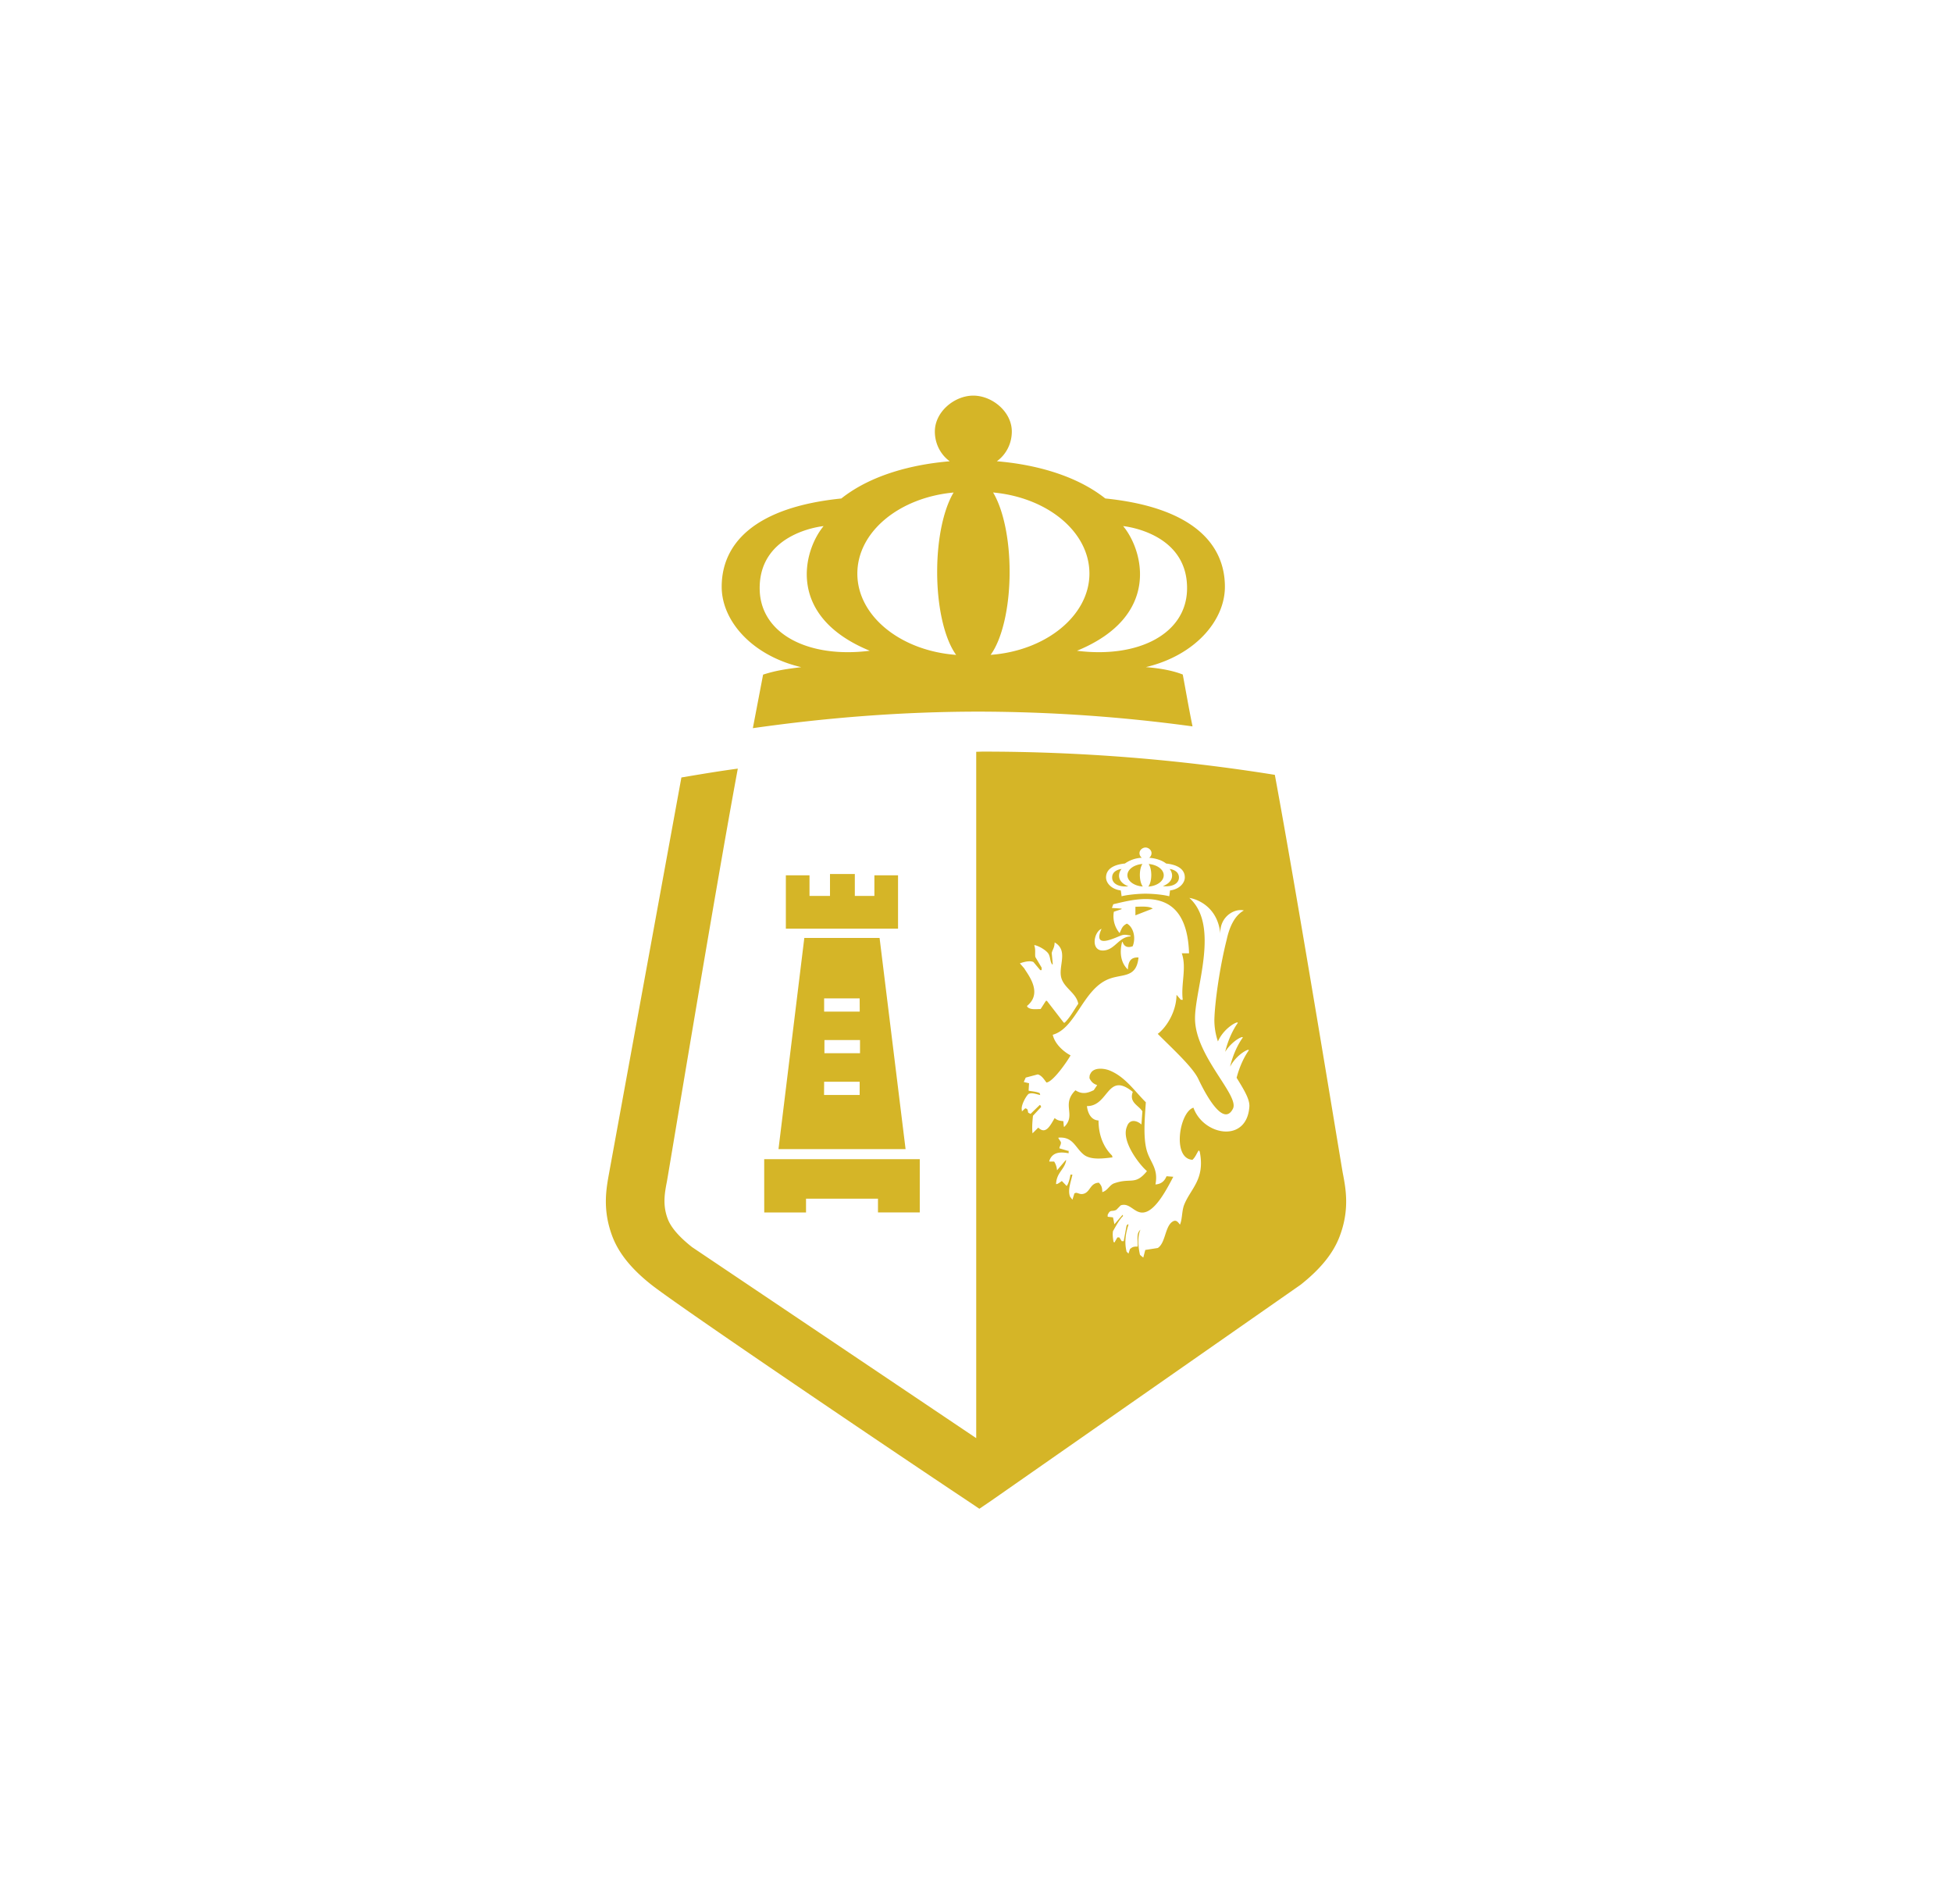 <svg xmlns="http://www.w3.org/2000/svg" width="373.8" height="364.6" style="background-color:#b11116"><defs><clipPath id="A"><path fill="#fff" transform="translate(0 .364)" d="M0 0h119.978v31.289H0z"/></clipPath></defs><g clip-path="url(#A)" transform="matrix(6.811 0 0 6.811 116.018 73.27)"><path fill-rule="evenodd" d="M.186 24.005c.18.471.538.912 1.094 1.351.818.644 6.951 4.786 8.812 6.022l.41.275.337-.229 8.695-6.068c.558-.441.915-.882 1.094-1.352.288-.751.177-1.341.095-1.769l-.004-.02c-.04-.209-1.254-7.655-1.91-11.192a51.79 51.79 0 0 0-8.212-.653c-.062 0-.122.005-.184.005v19.293l-7.988-5.369c-.363-.286-.591-.55-.682-.786-.149-.387-.093-.718-.027-1.055.044-.231 1.361-8.208 1.994-11.61-.576.078-1.015.153-1.586.249L.091 22.218c-.08.443-.193 1.031.095 1.788zm4.875-10.158h.665v.579h.576v-.616h.698v.616h.55v-.579h.665v1.5H5.061zm.519 1.76h2.116l.731 5.937H4.854zm-1.128 6.219h4.374v1.498H7.651v-.387H5.628v.387H4.453zm1.693-2.978h1.001v-.371H6.146zm.991-1.541H6.137v.371h1.001zm-1.001 2.714h1.001v-.371H6.137zM5.493 7.996c-.414.052-.7.09-1.072.21l-.288 1.505c2.083-.297 4.206-.465 6.368-.465a44.98 44.98 0 0 1 5.994.415c-.104-.502-.211-1.127-.275-1.458-.259-.103-.6-.173-1.037-.208 1.385-.33 2.222-1.31 2.222-2.258 0-1.249-.973-2.24-3.363-2.483-.851-.673-2.027-.961-3.049-1.046.253-.181.421-.487.421-.836 0-.557-.554-1.009-1.083-1.009S9.25.816 9.25 1.373c0 .347.166.653.419.836-1.022.085-2.198.371-3.049 1.046-2.389.242-3.363 1.234-3.363 2.483 0 .952.846 1.932 2.236 2.258zm9.051-3.965s1.815.168 1.797 1.764c-.013 1.269-1.376 1.958-3.095 1.74 2.373-.974 1.864-2.825 1.298-3.504zm-3.656-.945c1.524.14 2.708 1.101 2.708 2.28s-1.221 2.17-2.778 2.284c.315-.428.534-1.308.534-2.334 0-.948-.188-1.771-.465-2.231zm-1.11 0c-.277.459-.463 1.282-.463 2.231 0 1.028.219 1.906.534 2.334-1.556-.114-2.778-1.089-2.778-2.284 0-1.181 1.185-2.14 2.706-2.28zm-3.656.945c-.565.679-1.073 2.529 1.298 3.504-1.72.218-3.082-.47-3.095-1.74-.018-1.598 1.797-1.764 1.797-1.764zm8.989 20.559l.055-.212.352-.055c.222-.144.2-.611.419-.744.102-.063.155.026.204.087.069-.151.049-.387.122-.566.184-.454.59-.709.434-1.487-.009-.011-.018-.024-.027-.035-.069.101-.089.183-.177.266-.58-.035-.366-1.345.027-1.465.279.782 1.5 1.009 1.573-.029.015-.207-.157-.485-.359-.812.084-.323.215-.588.334-.758.071-.1-.326.079-.518.448.082-.345.222-.629.348-.806.066-.094-.284.059-.485.387.082-.343.221-.622.345-.799.075-.105-.372.098-.549.507a1.86 1.86 0 0 1-.1-.616c.013-.487.148-1.461.346-2.245.049-.223.166-.646.483-.821-.252-.065-.678.162-.662.651-.071-.718-.601-.961-.871-1.004.871.782.151 2.561.16 3.4.009 1.055 1.256 2.153 1.066 2.526-.281.553-.813-.498-.973-.836s-.735-.858-1.141-1.268c.242-.181.523-.618.528-1.098l.122.14h.053c-.056-.441.115-.9-.027-1.306h.204c-.06-1.943-1.449-1.539-2.129-1.38-.015.035-.027.072-.04.105l.272.017v.017l-.217.072a.73.73 0 0 0 .162.6c.066-.144.076-.199.204-.266.168.085.266.371.164.635-.124.048-.239.026-.284-.12h-.014c-.075.282-.044.583.162.775.011-.242.091-.349.299-.338-.06.589-.45.452-.84.607-.724.288-.919 1.382-1.571 1.565.056.26.312.483.501.579-.098.177-.492.745-.678.764-.069-.09-.131-.197-.244-.229l-.339.09-.055.124.149.035c-.005.07-.009.14-.013.21.097.018.222.026.312.068.005.018.009.035.015.053-.106-.02-.217-.074-.326-.033-.067.052-.228.332-.19.459v.035l.095-.088c.071.02.066.037.082.122.022.013.046.024.067.035l.257-.249h.015c.009.017.018.035.027.053l-.231.249c-.013.14-.033.301-.013.494l.162-.161c.213.209.339-.064.461-.269.075.068.148.078.244.087a5.2 5.2 0 0 0 .015.159h.013c.341-.338-.095-.627.312-1.026.186.118.33.087.516-.004.031-.048.064-.094.095-.142-.106-.035-.166-.089-.217-.194.004-.076.004-.085.027-.124.082-.184.372-.16.541-.092.436.177.696.574 1.017.893-.027.404-.076.928.013 1.306s.35.533.257 1.004c.16-.011.253-.09.312-.231l.19.015c-.166.316-.466.904-.786.994-.297.083-.417-.284-.693-.19l-.122.125c-.131.066-.166-.026-.244.142v.053l.149.017c.015.064.027.129.04.194l.231-.267c.004.013.009.024.013.035-.113.111-.2.281-.284.426-.016.111 0 .196.015.301.009.006.018.013.027.017l.082-.142h.055l.067.105h.055l.082-.441c.013-.013.027-.024.04-.037.004.006.009.011.013.017-.078.236-.12.487-.053.758a.72.72 0 0 1 .053.053c.014-.041.027-.083.04-.125.06-.055.098-.077.217-.072.015-.192-.049-.363.08-.476-.087.186-.066.478-.013.707.031.029.062.053.093.078m-.222-9.621v-.24c.168-.005.381-.022.488.05l-.488.19zm.319 7.201v-.017c-.168-.135-.738-.83-.556-1.249.075-.223.284-.168.406-.055l.027-.371c-.111-.174-.379-.245-.27-.546-.724-.588-.671.406-1.289.399.026.223.133.397.326.404 0 .463.175.788.379.985.005.017.009.035.014.053-.273.033-.62.079-.815-.083-.241-.199-.293-.504-.705-.472v.018a3.44 3.44 0 0 1 .068.105c.009.063-.018.087-.04.16v.018l.231.068h.027v.07c-.226-.042-.457-.041-.543.216v.018h.137a.53.53 0 0 1 .08.245l.244-.284h.014c-.044.262-.264.34-.284.655v.018c.049 0 .104-.05.162-.088l.135.14c.055-.065.088-.214.107-.319h.055c-.038.192-.139.426-.067.618.022.029.046.059.067.087l.055-.175c.084-.061.137.057.284 0 .168-.068.166-.295.406-.303.06.072.093.109.095.264.155-.044.204-.205.339-.249.467-.162.578.066.908-.33zm-1.196-6.214c.306-.031.412-.378.738-.395v-.024c-.08-.011-.146-.035-.233-.011-.151.041-.857.435-.58-.179-.226.092-.317.651.075.609zm-2.167 1.561v.018c.077.096.25.07.379.068l.149-.231h.027l.474.614h.027c.151-.148.257-.349.381-.531-.053-.299-.388-.435-.474-.72-.1-.328.211-.775-.19-1.004-.005.164-.067.207-.082.301l.027.282v.035h-.014c-.06-.076-.047-.183-.095-.282-.051-.109-.29-.244-.406-.262v.018c.04.116.011.214.027.317l.177.299v.07h-.04l-.19-.227c-.1-.05-.283 0-.381.037.04.048.082.094.122.14.089.159.538.683.08 1.055zm2.748-4.004a.9.9 0 0 1 .477-.162.16.16 0 0 1-.066-.131c0-.087.086-.157.169-.157s.169.07.169.157a.16.16 0 0 1-.066.131c.16.013.343.057.477.162.374.039.525.194.525.389 0 .162-.157.336-.415.367-.009.055-.016.135-.024.164-.157-.042-.441-.072-.669-.072s-.545.037-.669.072c-.005-.03-.013-.109-.024-.164-.259-.031-.414-.205-.414-.367.002-.196.153-.351.527-.389zm1.52.395c0-.22-.262-.242-.262-.242.082.094.157.347-.19.482.252.03.45-.065.452-.24zm-.428-.065c0-.164-.186-.297-.423-.317.044.065.073.179.073.31 0 .142-.035.266-.084.325.242-.015.434-.151.434-.317zm-.587.317c-.049-.059-.084-.183-.084-.325 0-.133.029-.247.073-.31-.239.02-.423.153-.423.317s.191.303.434.317zm-.408-.007c-.35-.135-.275-.393-.191-.487 0 0-.268.022-.264.243 0 .177.202.273.456.244z" fill="#d5b527"/></g></svg>